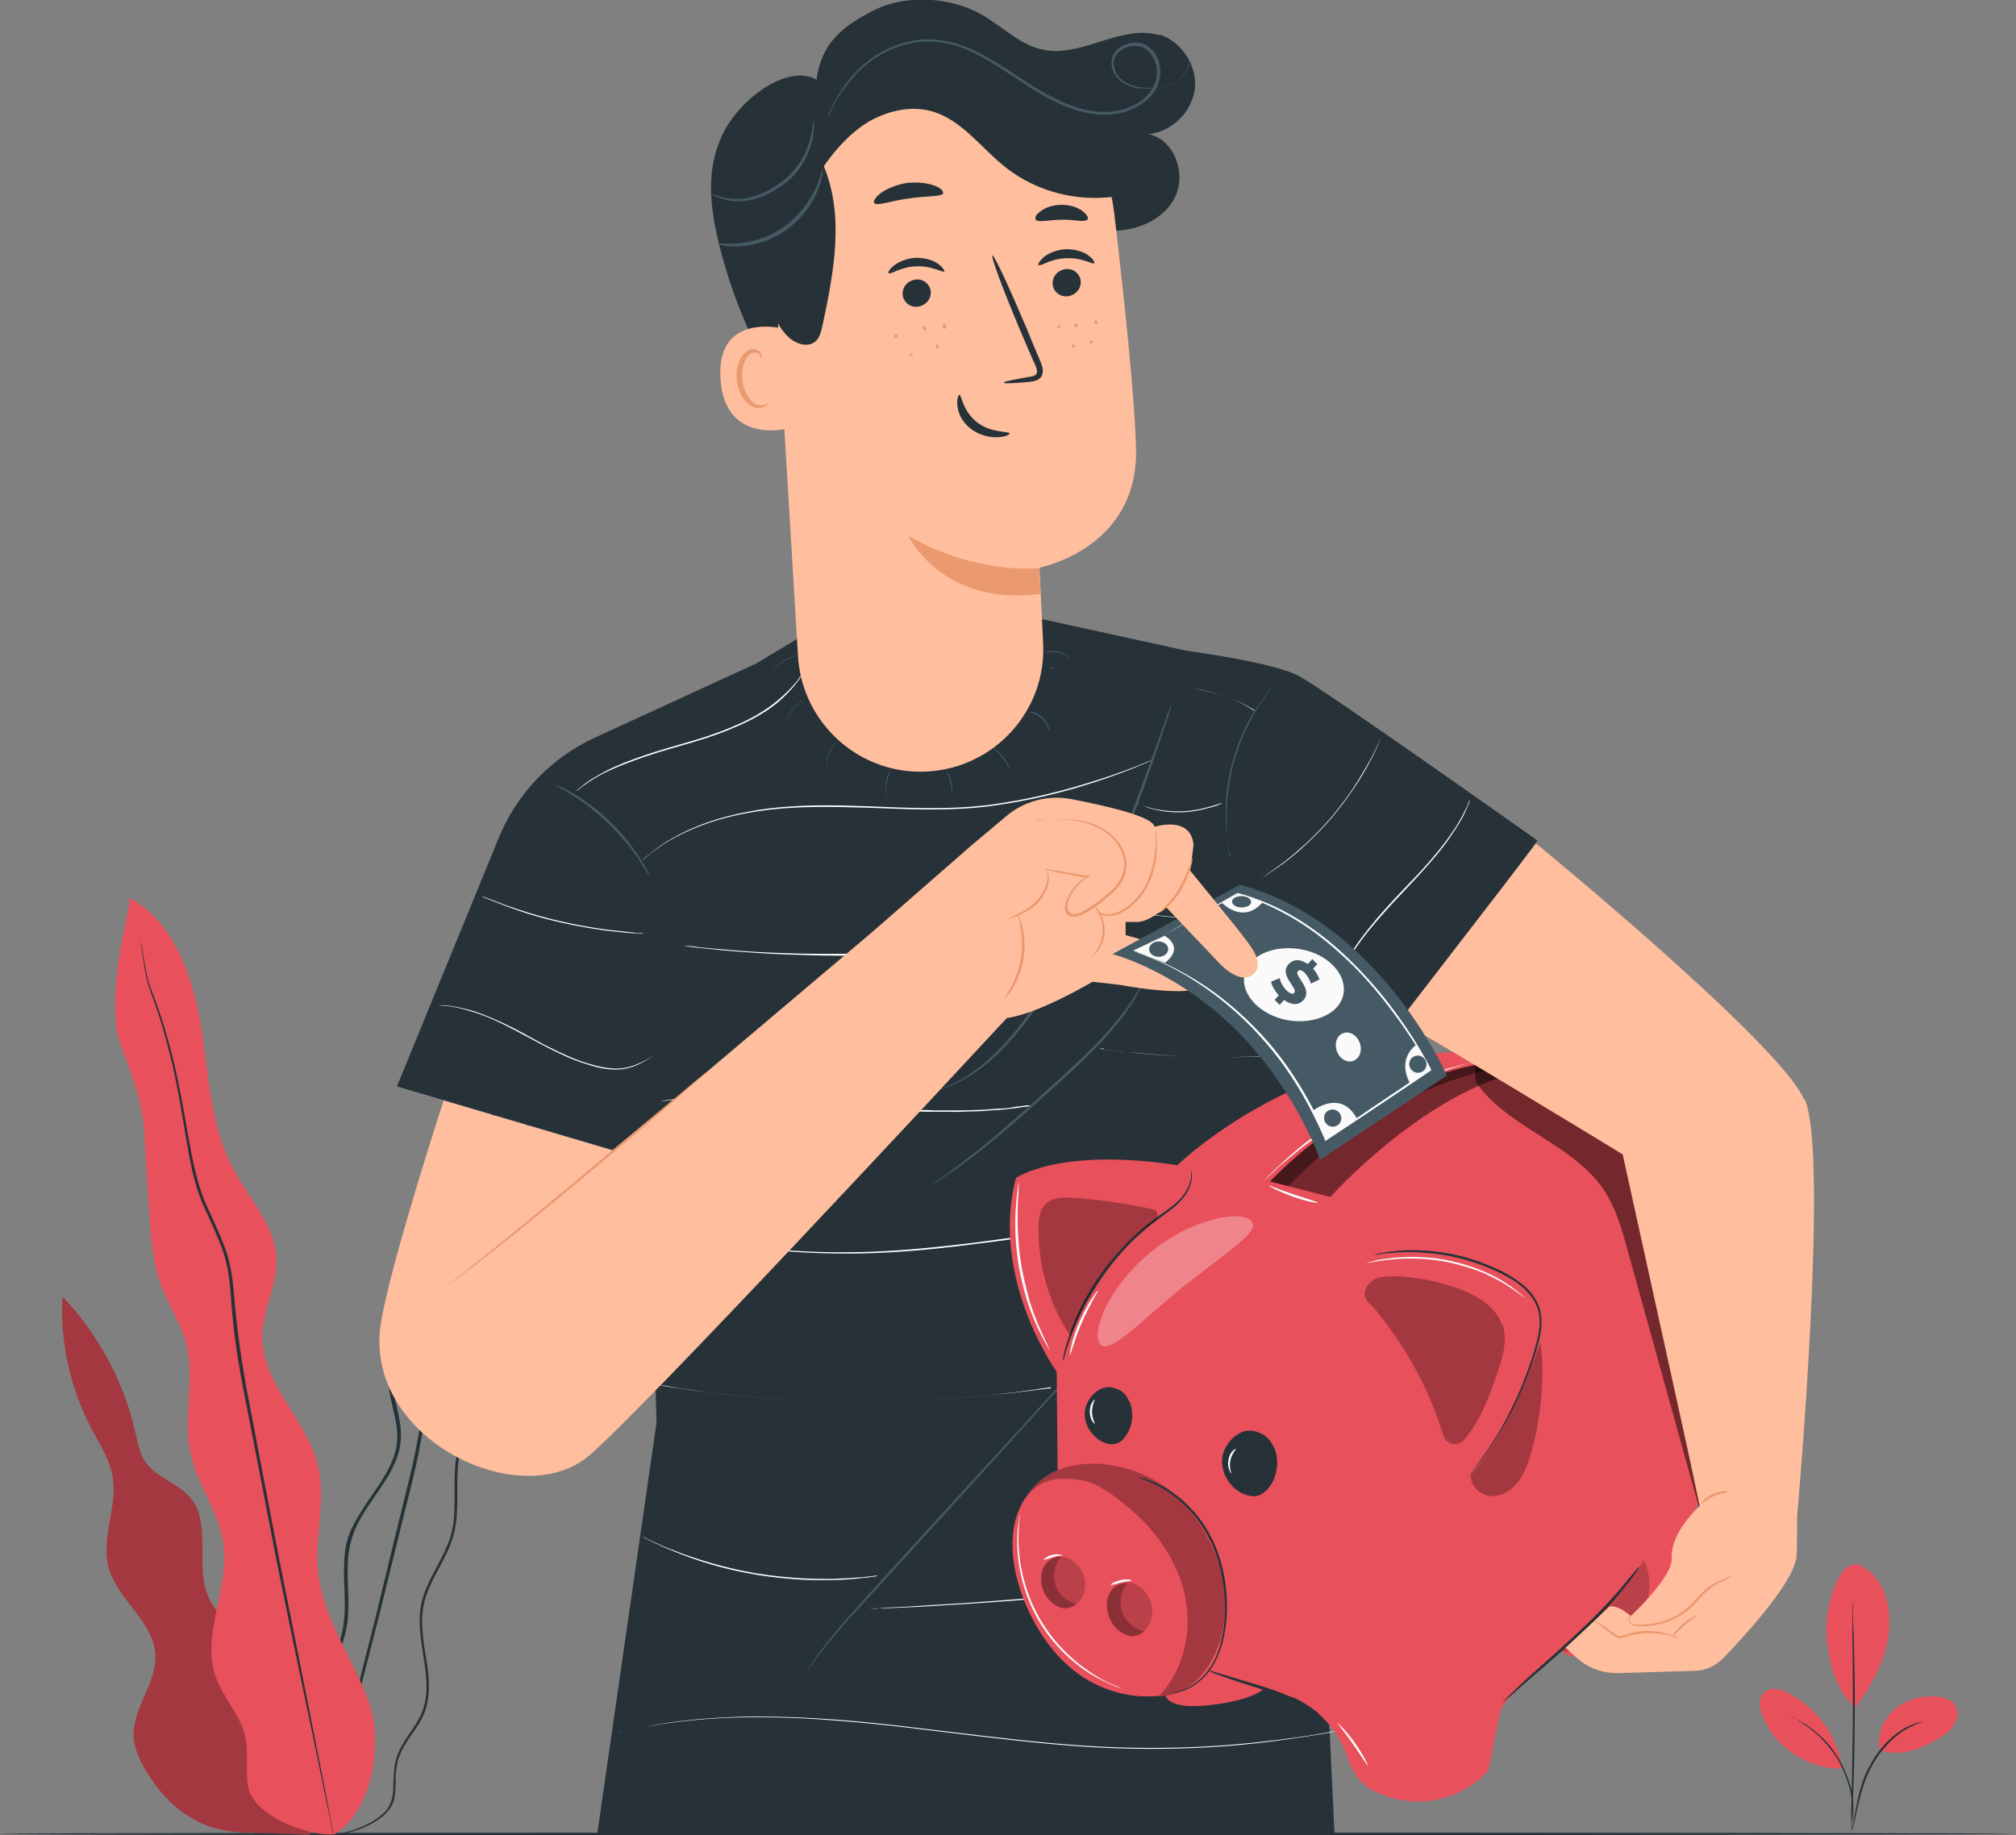 <?xml version="1.0" encoding="UTF-8"?>
<svg xmlns="http://www.w3.org/2000/svg" viewBox="0 0 444.9 405.1">
  <rect x="0" y="0" width="444.9" height="405.1" fill="#808080" stroke="none"/>
  <defs>
    <style>
      .cls-1 {
        opacity: .7;
      }

      .cls-2 {
        fill: #fff;
      }

      .cls-3 {
        fill: #fafafa;
      }

      .cls-4 {
        opacity: .5;
      }

      .cls-5 {
        fill: #455a64;
      }

      .cls-6 {
        opacity: .2;
      }

      .cls-7 {
        fill: #e8505b;
      }

      .cls-8 {
        opacity: .4;
      }

      .cls-9 {
        fill: #eb996e;
      }

      .cls-10 {
        opacity: .3;
      }

      .cls-11 {
        fill: #ffbe9d;
      }

      .cls-12 {
        fill: #263238;
      }
    </style>
  </defs>
  <g id="Desk">
    <path class="cls-12" d="m444.4,404.8c0,.1-99.5.3-222.2.3s-222.2-.1-222.2-.3,99.5-.3,222.2-.3,222.2.1,222.2.3Z"/>
  </g>
  <g id="Plants">
    <g>
      <path class="cls-7" d="m59.5,374.1c1.1-4.4-1.7-8.8-5-11.9-3.2-3.2-7.1-6-8.7-10.2-2.7-6.8.9-15.6-3.7-21.3-2.7-3.3-7.6-4.5-10-8-1.3-1.9-1.7-4.2-2.2-6.4-2.5-11.2-8.2-21.8-16.1-30.1-.6,10,1.7,20.1,6.3,29,1.9,3.6,4.2,7,4.8,11,1,6.5-2.6,13.1-1,19.5,1.8,7.3,10,12.1,10.4,19.6.3,6.3-5.2,11.9-4.8,18.2.2,2.7,1.4,5.2,2.8,7.5,4.9,8.1,12.1,13.7,22.9,13.5l13.3.5-9.1-30.8Z"/>
      <g class="cls-10">
        <path d="m59.5,374.1c1.1-4.4-1.7-8.8-5-11.9-3.2-3.2-7.1-6-8.7-10.2-2.7-6.8.9-15.6-3.7-21.3-2.7-3.3-7.6-4.5-10-8-1.3-1.9-1.7-4.2-2.2-6.4-2.5-11.2-8.2-21.8-16.1-30.1-.6,10,1.7,20.1,6.3,29,1.9,3.6,4.2,7,4.8,11,1,6.5-2.6,13.1-1,19.5,1.8,7.3,10,12.1,10.4,19.6.3,6.3-5.2,11.9-4.8,18.2.2,2.7,1.4,5.2,2.8,7.5,4.9,8.1,12.1,13.7,22.9,13.5l13.3.5-9.1-30.8Z"/>
      </g>
      <g>
        <g>
          <path class="cls-12" d="m71.2,404.9s1.3.3,3.7,0c1.2-.2,2.7-.5,4.3-1.1,1.7-.6,3.5-1.5,5.3-2.9.9-.8,1.7-1.7,2.2-2.9.5-1.2.5-2.6.6-4,0-1.4,0-2.8.3-4.3.2-1.5.8-2.9,1.6-4.3,1.6-2.8,4.2-5.4,5-9.1.9-3.7.3-7.7-.4-11.7-.6-4-1.2-8.3.3-12.5,1.4-4.2,4.3-7.9,5.8-12.6,1.5-4.7.8-9.8,1.1-14.9.1-2.5.6-5.1,1.7-7.4,1.1-2.4,2.6-4.6,3.7-7.1,2.4-5,2.8-10.7,3.4-16.3.3-2.8.6-5.6,1-8.5.3-2.9.6-5.7,1.5-8.5.8-2.8,2-5.5,3.2-8.2.6-1.4,1.2-2.8,1.5-4.3.3-1.6.3-3,.4-4.6.1-3.1,0-6.1-.4-9.2-.4-3.1-.9-6.1-1.2-9.2,0-.2,0-.4,0-.5v-.6c0,0-.6.3-.6.3-2.9,1.4-5.3,3.6-7.2,6.1-1.9,2.5-3.3,5.3-4.4,8.1-2.2,5.7-3,11.7-4.1,17.4-1.1,5.7-2.5,11.4-5.5,16.1-1.5,2.4-3.2,4.5-4.8,6.9-1.5,2.3-2.9,4.8-3.3,7.6-.8,5.6,2.3,10.6,1.7,15.6-.2,2.5-1.2,4.8-2.4,6.9-1.2,2.1-2.6,4.1-4,6.1-1.3,2-2.6,4-3.6,6.1-1,2.1-1.5,4.4-1.6,6.7-.3,4.5.3,8.8,0,12.8-.3,4-1.7,7.7-3.3,10.9-1.6,3.3-3.4,6.2-4.9,9.1-.8,1.4-1.5,2.8-2,4.2-.6,1.4-.9,2.8-1.2,4.2-.4,2.8-.4,5.3,0,7.6.6,4.6,2.3,7.8,3.8,9.7.4.5.8.8,1.1,1.2.3.3.6.6.9.7.5.4.8.5.8.5,0,0-1.1-.7-2.6-2.6-1.5-1.9-3.1-5.1-3.6-9.6-.3-2.2-.3-4.8.2-7.5.3-1.3.6-2.7,1.2-4.1.6-1.4,1.3-2.8,2-4.2,1.5-2.8,3.3-5.8,5-9.1,1.6-3.3,3.1-7,3.4-11.1.3-4.1-.3-8.4,0-12.8.2-2.2.7-4.4,1.6-6.5.9-2.1,2.2-4.1,3.5-6,1.3-2,2.8-4,4-6.1,1.2-2.2,2.3-4.6,2.5-7.2.6-5.3-2.4-10.3-1.6-15.5.4-2.6,1.7-5,3.2-7.3,1.5-2.3,3.3-4.4,4.8-6.9,3-4.9,4.5-10.6,5.6-16.4,1.1-5.8,1.9-11.7,4.1-17.3,1.1-2.8,2.4-5.5,4.3-7.9,1.8-2.4,4.2-4.4,6.9-5.8l-.6-.3c0,.2,0,.4,0,.5.3,3.1.9,6.2,1.2,9.2.4,3,.5,6.1.4,9.1,0,1.5-.2,3-.4,4.4-.3,1.4-.9,2.8-1.5,4.2-1.2,2.7-2.4,5.5-3.2,8.3-.9,2.8-1.2,5.8-1.5,8.7-.3,2.9-.6,5.7-.9,8.5-.6,5.6-1.1,11.2-3.3,16-1.1,2.4-2.6,4.6-3.7,7.1-1.1,2.4-1.7,5.1-1.8,7.7-.3,5.1.4,10.2-1,14.7-1.4,4.5-4.3,8.3-5.8,12.6-1.6,4.3-.9,8.8-.3,12.8.6,4,1.3,7.9.4,11.5-.8,3.6-3.3,6.2-4.9,9-.8,1.4-1.4,2.9-1.7,4.5-.2,1.5-.2,3-.3,4.4,0,1.4-.1,2.7-.6,3.9-.4,1.2-1.2,2.1-2.1,2.8-1.7,1.4-3.6,2.3-5.2,2.9-1.6.6-3.1,1-4.3,1.2-1.2.2-2.1.2-2.7.3-.6,0-.9,0-.9,0Z"/>
          <path class="cls-12" d="m113.3,248s0,.1-.1.4c0,.3-.2.7-.3,1.2-.3,1-.6,2.6-1.1,4.6-.5,2-1.7,4.2-2.8,7-1.1,2.7-2.2,5.9-3.2,9.4-1,3.6-1.9,7.5-2.9,11.7-1,4.2-1.9,8.7-4.3,13-1.1,2.2-2.3,4.4-3.3,6.7-1,2.4-1.5,5-1.9,7.6-.6,5.3-1.6,10.6-2.9,16.1-2.7,10.9-5.2,21.3-7.5,30.8-2.4,9.4-4.5,17.9-6.3,25.1-1.8,7.1-3.2,12.9-4.2,16.9-.5,2-.8,3.5-1.1,4.6-.1.5-.2.9-.3,1.2,0,.3,0,.4,0,.4,0,0,0-.1.1-.4,0-.3.2-.7.3-1.2.3-1.1.7-2.6,1.3-4.6,1.1-4.1,2.6-9.8,4.4-16.9,1.9-7.2,4.1-15.6,6.5-25.1,2.3-9.5,4.9-19.9,7.6-30.8,1.3-5.5,2.2-10.9,2.9-16.2.4-2.6.9-5.1,1.8-7.5.9-2.3,2.2-4.5,3.2-6.7,2.3-4.3,3.3-9,4.3-13.2.9-4.2,1.8-8.2,2.7-11.7,1-3.5,2-6.7,3-9.4,1-2.7,2.1-5,2.6-7,.5-2,.7-3.6.9-4.7,0-.5.2-.9.2-1.2,0-.3,0-.4,0-.4Z"/>
        </g>
        <g>
          <path class="cls-7" d="m73.6,405c8.7-5.2,11.2-20.5,7.6-29.9-3.6-9.4-10-18.1-11-28.2-.8-7.7,1.8-15.7,0-23.3-2.4-10.2-12.4-18.1-12.3-28.6,0-5.9,3.4-11.4,3.1-17.3-.3-7.2-5.9-12.9-9.3-19.3-5.3-9.7-5.6-21.2-7.4-32.2-1.8-10.9-6-22.6-15.6-28-1.4,9.3-3.9,15.6-3.1,28.2.3,4.5,5.5,13.1,6.2,23,.4,5.9.7,11.8,1.1,17.7.4,5.8.7,11.6,2.8,17,1.6,4.1,4.1,7.9,5.3,12.1,2.2,8-.7,16.7,1.1,24.8,1.5,6.9,6.3,12.8,7.2,19.8,1.4,9.8-5,20-1.7,29.3,1.6,4.6,5.4,8.4,6.5,13.1.8,3.7,0,7.6.7,11.4,1.2,6,12.7,10.7,18.8,10.3"/>
          <path class="cls-12" d="m31.1,207.5s0,.2,0,.5c0,.4.1.9.2,1.5.2,1.3.4,3.3.9,5.8.5,2.6,1.8,5.4,2.9,8.9,1.1,3.5,2.2,7.4,3.2,11.9,1,4.5,1.8,9.4,2.7,14.7.9,5.3,1.8,11.1,4.5,16.6,1.2,2.8,2.6,5.6,3.6,8.5,1.1,3,1.5,6.1,1.8,9.4.4,6.6,1.3,13.4,2.6,20.3,2.7,13.7,5.2,26.8,7.5,38.7,2.4,11.9,4.6,22.5,6.5,31.5,1.9,8.9,3.4,16.2,4.4,21.2.5,2.5,1,4.4,1.2,5.8.1.6.3,1.1.3,1.5,0,.3.1.5.1.5,0,0,0-.2,0-.5,0-.4-.2-.9-.3-1.5-.3-1.4-.6-3.3-1.1-5.8-1-5.1-2.4-12.3-4.2-21.3-1.8-9-3.9-19.7-6.3-31.6-2.3-11.9-4.8-25-7.4-38.7-1.2-6.9-2.1-13.6-2.6-20.2-.3-3.3-.8-6.6-1.9-9.6-1.1-3-2.4-5.8-3.7-8.6-2.6-5.5-3.5-11.1-4.5-16.4-.9-5.3-1.8-10.3-2.8-14.7-1-4.5-2.2-8.5-3.3-11.9-1.1-3.5-2.5-6.3-3-8.8-.5-2.5-.8-4.5-1-5.8-.1-.6-.2-1.1-.3-1.5,0-.3-.1-.5-.1-.5Z"/>
        </g>
      </g>
    </g>
    <g>
      <path class="cls-7" d="m410.2,345.4c2.7,1.2,4.8,3.7,5.8,6.5,1,2.8,1.1,5.9.8,8.9-.7,5.7-3.9,11.5-7.4,16.1-4.8-4.2-5.9-11.6-6.3-15.4-.5-6,2.2-17.1,7.2-16.2"/>
      <path class="cls-7" d="m414.9,386.4c-.8-3.2.6-6.8,3.1-9,2.5-2.2,6-3.2,9.3-2.9,1.5.1,3.2.6,4.1,1.8.8,1.2.7,2.8,0,4.1-.7,1.3-1.8,2.2-3,3-4.2,2.6-8.7,4.4-13.5,3"/>
      <path class="cls-12" d="m408.7,404s0-.4.2-1.2c.2-.8.3-1.9.6-3.2.5-2.7,1.2-6.5,3.3-10.2,2-3.7,4.9-6.4,7.3-7.8,1.2-.7,2.2-1.1,3-1.3.4-.1.7-.2.9-.2.2,0,.3,0,.3,0,0,0-1.7.4-4,1.8-2.3,1.4-5.1,4.1-7.1,7.7-2,3.6-2.8,7.4-3.4,10-.3,1.3-.5,2.4-.7,3.2-.2.7-.3,1.2-.3,1.1Z"/>
      <path class="cls-12" d="m408.9,354s0,.2,0,.5c0,.4,0,.9,0,1.5,0,1.3.1,3.1.2,5.4.1,4.6.3,11,.2,18,0,7-.2,13.4-.4,18,0,2.3-.2,4.2-.3,5.4,0,.6,0,1.1-.1,1.5,0,.3,0,.5,0,.5,0,0,0-.2,0-.5,0-.4,0-.9,0-1.5,0-1.3,0-3.2.1-5.4.1-4.6.2-11,.3-18,0-7,0-13.4-.1-18,0-2.3,0-4.1,0-5.5,0-.6,0-1.1,0-1.5,0-.3,0-.5,0-.5Z"/>
      <path class="cls-7" d="m406.5,389.9c-1.1-7-5.8-13.2-12.1-16.3-1.6-.8-3.7-1.3-5.1,0-1.3,1.2-1,3.4-.4,5,2.7,7,10,11.9,17.5,11.8"/>
      <path class="cls-12" d="m395.2,379s.4.1,1,.4c.3.2.7.3,1.2.6.4.3,1,.5,1.5.9.5.4,1.1.8,1.7,1.3.6.5,1.2,1,1.8,1.6,1.2,1.2,2.4,2.7,3.4,4.4,1,1.7,1.7,3.5,2.3,5.1.2.8.5,1.6.6,2.4.2.7.2,1.5.3,2.1,0,.6,0,1.2,0,1.7,0,.5,0,1,0,1.3,0,.7,0,1.1-.1,1.1,0,0,0-1.6-.2-4.1,0-.6-.2-1.3-.3-2.1-.1-.7-.4-1.5-.6-2.3-.5-1.6-1.3-3.3-2.2-5-1-1.7-2.2-3.1-3.3-4.3-.6-.6-1.2-1.2-1.7-1.6-.6-.5-1.1-.9-1.6-1.3-2.1-1.5-3.5-2.2-3.5-2.2Z"/>
    </g>
  </g>
  <g id="Character">
    <g>
      <g>
        <g>
          <path class="cls-12" d="m339.4,185.6s-46.7-33.1-52.6-36.3c-5.6-3.1-23.5-5.4-25.1-5.7l-32-7-48.9,1.5-14,8.4-35.5,16.3c-9.7,4.5-17.3,12.4-21.3,22.3l-22.4,54.7,55.6,16.4,1.7,57.7-13.1,90.9h162.7l-8.2-174.3,16.9,3.7,36.1-48.7Z"/>
          <path class="cls-2" d="m144.2,233s-.6.4-1.7,1.1c-1.1.6-2.8,1.6-5.2,1.9-2.4.3-5.2-.2-8.1-1.2-3-.9-6.1-2.4-9.2-4-3.2-1.7-6.1-3.3-8.9-4.7-2.8-1.4-5.4-2.4-7.6-3-2.2-.7-4.1-1-5.4-1.1-.7,0-1.2-.1-1.5-.1-.3,0-.5,0-.5,0,0,0,.7,0,2,0,1.3.1,3.2.4,5.4,1,2.3.6,4.9,1.7,7.7,3,2.8,1.3,5.8,3,8.9,4.7,3.2,1.6,6.3,3.1,9.2,4,2.9.9,5.7,1.5,8,1.2,2.3-.3,4-1.2,5.2-1.8.6-.3,1-.6,1.3-.8.3-.2.5-.3.5-.3Z"/>
          <path class="cls-2" d="m141.8,206s-.1,0-.4,0c-.3,0-.7,0-1.1,0-.9,0-2.2-.1-3.9-.3-3.3-.3-7.8-1-12.7-2.1-4.9-1.1-9.2-2.5-12.3-3.7-1.5-.6-2.8-1.1-3.6-1.4-.4-.2-.7-.3-1-.4-.2,0-.3-.2-.3-.2,0,0,.1,0,.4.1.3.1.6.2,1,.4.9.3,2.1.8,3.7,1.4,3.1,1.1,7.4,2.5,12.3,3.6,4.9,1.1,9.4,1.8,12.7,2.1,1.6.2,3,.3,3.9.4.4,0,.8,0,1.1,0,.2,0,.4,0,.4,0Z"/>
          <path class="cls-2" d="m176.8,149.3s-.4.7-1.3,1.8c-.9,1.1-2.3,2.7-4.3,4.3-2,1.6-4.7,3.2-7.8,4.6-3.1,1.4-6.6,2.7-10.4,3.8-3.8,1.1-7.4,2.1-10.6,3.2-3.2,1.1-6.1,2.2-8.4,3.3-2.3,1.1-4.1,2.3-5.2,3.1-.6.4-1,.8-1.3,1-.3.2-.5.3-.5.3,0,0,.6-.5,1.7-1.4,1.1-.9,2.9-2,5.2-3.2,2.3-1.2,5.2-2.3,8.4-3.4,3.2-1.1,6.8-2.1,10.6-3.2,3.8-1.1,7.3-2.4,10.4-3.8,3.1-1.4,5.7-3,7.7-4.6,2-1.6,3.5-3.1,4.4-4.2.5-.5.8-1,1-1.3.2-.3.4-.5.4-.5Z"/>
          <path class="cls-2" d="m276.8,156.7s-.1,0-.4-.2c-.3-.2-.7-.4-1.2-.7-1.1-.6-2.6-1.3-4.6-2-2-.7-4.5-1.3-7.3-1.9-2.8-.5-5.9-.9-9.1-1.4-6.4-.9-12.3-1.7-16.6-2.3-2.1-.3-3.8-.5-5-.7-.5,0-1-.2-1.4-.2-.3,0-.5,0-.5,0,0,0,.2,0,.5,0,.4,0,.8.1,1.4.2,1.3.2,3,.4,5,.7,4.3.6,10.2,1.4,16.6,2.3,3.2.5,6.3.9,9.1,1.4,2.8.5,5.3,1.2,7.3,1.9,2,.7,3.6,1.5,4.6,2.1,1,.6,1.6,1,1.6,1Z"/>
          <path class="cls-2" d="m254.2,167.8s-.4.2-1.1.5c-.7.3-1.8.8-3.1,1.3-2.7,1.1-6.8,2.6-11.8,4.1-5.1,1.5-11.2,3-18.1,4-6.9,1.1-14.7,1.1-22.7.8-8.1-.3-15.8-.6-22.7-.2-7,.4-13.2,1.6-18.2,3.3-5,1.7-8.8,3.8-11.2,5.5-1.2.9-2.1,1.5-2.7,2.1-.6.5-.9.7-.9.7,0,0,.3-.3.9-.8.6-.5,1.5-1.2,2.7-2.1,2.4-1.7,6.2-3.9,11.2-5.6,5-1.7,11.2-3,18.2-3.4,7-.5,14.7-.1,22.7.2,8.1.3,15.8.3,22.7-.8,6.9-1,13-2.5,18.1-4,5.1-1.5,9.1-2.9,11.9-4,1.4-.5,2.4-1,3.2-1.3.7-.3,1.1-.4,1.1-.4Z"/>
          <path class="cls-2" d="m269.5,177.5s0,0-.2,0c-.2,0-.3.1-.5.2-.5.2-1.1.4-2,.6-1.7.5-4.1,1-6.7,1-2.7,0-5.1-.5-6.7-1-.8-.3-1.5-.5-2-.7-.2,0-.4-.1-.5-.2-.1,0-.2,0-.2,0,0,0,0,0,.2,0,.2,0,.3.1.5.2.5.2,1.1.4,2,.6,1.7.5,4,.9,6.7.9,2.6,0,5-.5,6.7-1,.8-.2,1.5-.4,2-.6.2,0,.4-.1.5-.2.1,0,.2,0,.2,0Z"/>
          <path class="cls-2" d="m238,205.8s-4.8,1-12.6,2.2c-3.9.6-8.6,1.2-13.8,1.7-5.2.5-11,.9-17,1.1-6,.2-11.8.2-17,0-5.2-.1-9.9-.4-13.9-.7-7.9-.6-12.8-1.3-12.8-1.3,0,0,.3,0,.9,0,.6,0,1.5.1,2.5.3,2.2.2,5.4.5,9.3.8,3.9.3,8.7.5,13.9.6,5.2.1,11,0,17-.1,6-.2,11.8-.6,17-1.1,5.2-.5,9.9-1.1,13.8-1.6,3.9-.6,7.1-1.1,9.3-1.5,1.1-.2,1.9-.3,2.5-.4.6,0,.9-.1.9-.1Z"/>
          <path class="cls-2" d="m277.1,203s-.1,0-.4,0c-.3,0-.6,0-1,0-.9,0-2.2,0-3.8,0-3.2,0-7.7-.1-12.6-.5-4.9-.4-9.4-1.1-12.5-1.7-1.6-.3-2.9-.5-3.8-.7-.4,0-.7-.2-1-.2-.2,0-.4,0-.4,0,0,0,.1,0,.4,0,.3,0,.6.1,1,.2,1,.2,2.3.4,3.8.7,3.2.5,7.6,1.2,12.5,1.6,4.9.4,9.4.6,12.6.6,1.5,0,2.8,0,3.8,0,.4,0,.7,0,1,0,.2,0,.4,0,.4,0Z"/>
          <path class="cls-2" d="m227.2,244.2s-.3,0-.8.1c-.6,0-1.4.2-2.4.3-1,.1-2.3.3-3.7.4-1.5,0-3.1.3-5,.3-1.8,0-3.9.2-6,.1-1.1,0-2.2,0-3.4,0-1.2,0-2.3,0-3.6-.1-4.9-.2-10.2-.6-15.9-1.1-5.6-.5-11-1-15.8-1.3-4.9-.3-9.3-.5-13-.5-.9,0-1.8,0-2.6,0-.8,0-1.6,0-2.3.1-1.5,0-2.7.1-3.8.3-1,0-1.8.2-2.4.2-.5,0-.8,0-.8,0,0,0,.3,0,.8-.1.6,0,1.4-.2,2.4-.3,1-.1,2.3-.2,3.8-.3.7,0,1.5,0,2.3-.1.8,0,1.7,0,2.6,0,3.7,0,8.1.1,13,.4,4.9.3,10.2.8,15.9,1.3,5.6.5,11,.9,15.9,1.1,1.2,0,2.4,0,3.6.1,1.2,0,2.3,0,3.4,0,2.2,0,4.2,0,6-.1,1.8,0,3.5-.2,5-.3,1.5,0,2.7-.2,3.7-.4,1-.1,1.8-.2,2.4-.3.5,0,.8,0,.8,0Z"/>
          <path class="cls-2" d="m286,232.5s-.2,0-.4,0c-.4,0-.8,0-1.3.1-1.1.1-2.7.3-4.7.4-4,.3-9.5.5-15.5.3-6.1-.2-11.6-.6-15.5-1.1-2-.2-3.6-.5-4.7-.6-.5,0-.9-.1-1.3-.2-.3,0-.4,0-.4,0,0,0,.2,0,.4,0,.4,0,.8,0,1.3.2,1.1.2,2.7.3,4.7.6,4,.4,9.4.9,15.5,1.1,6.1.2,11.6,0,15.5-.2,2-.1,3.6-.2,4.7-.3.5,0,.9,0,1.3,0,.3,0,.4,0,.4,0Z"/>
          <path class="cls-2" d="m286.8,268.8s-.5,0-1.5,0c-1,0-2.4-.2-4.2-.2-3.6-.2-8.9-.2-15.4,0-6.5.3-14.2,1.1-22.8,2.2-8.5,1.1-17.9,2.6-27.8,3.8-9.9,1.3-19.3,2.1-27.9,2.1-8.6,0-16.4-.5-22.8-1.7-6.4-1.1-11.5-2.5-15-3.8-.9-.3-1.6-.6-2.3-.8-.6-.3-1.2-.5-1.7-.7-.9-.4-1.4-.5-1.4-.5,0,0,.5.2,1.4.5.5.2,1,.4,1.7.6.7.3,1.4.5,2.3.8,3.4,1.2,8.5,2.6,14.9,3.7,6.4,1.1,14.2,1.7,22.8,1.6,8.6,0,18.1-.9,27.9-2.1,9.9-1.3,19.2-2.7,27.8-3.8,8.5-1.1,16.3-1.9,22.8-2.2,6.5-.3,11.8-.2,15.4,0,3.6.2,5.6.4,5.6.4Z"/>
          <path class="cls-2" d="m231.8,306.2s-4.8.8-12.6,1.7c-3.9.4-8.6.8-13.8,1.1-5.2.3-10.9.4-16.9.4-6,0-11.7-.3-16.9-.6-5.2-.4-9.9-.8-13.8-1.3-7.8-.9-12.6-1.8-12.6-1.8,0,0,.3,0,.9.1.6,0,1.5.2,2.5.4,1.1.2,2.4.4,4,.6,1.6.2,3.3.5,5.3.7,3.9.5,8.6.9,13.8,1.3,5.2.3,10.9.6,16.9.6,6,0,11.7-.1,16.9-.4,5.2-.3,9.9-.7,13.8-1.1,2-.2,3.7-.4,5.3-.6,1.6-.2,2.9-.3,4-.5,1.1-.1,1.9-.2,2.5-.3.6,0,.9-.1.9-.1Z"/>
          <path class="cls-2" d="m286.2,299s-.2,0-.5.2c-.4.1-.9.3-1.5.5-1.3.4-3.3,1-5.7,1.6-4.8,1.3-11.5,2.9-19,4.3-7.5,1.4-14.3,2.3-19.3,2.8-2.5.3-4.5.4-5.9.5-.6,0-1.2,0-1.6.1-.4,0-.6,0-.6,0,0,0,.2,0,.6,0,.4,0,1,0,1.6-.1,1.4-.1,3.4-.3,5.9-.6,5-.5,11.8-1.4,19.3-2.8,7.5-1.4,14.2-3,19-4.2,2.4-.6,4.4-1.2,5.7-1.5.6-.2,1.1-.3,1.5-.4.4,0,.5-.1.5-.1Z"/>
          <path class="cls-2" d="m193.6,347.9s-3,.5-7.8.8c-2.4.1-5.3.1-8.5,0-3.2-.2-6.7-.5-10.3-1.1-3.6-.6-7.1-1.4-10.1-2.3-3.1-.9-5.8-1.9-8-2.8-4.5-1.8-7.1-3.3-7.1-3.3,0,0,.2,0,.5.2.4.2.8.4,1.4.7.6.3,1.4.6,2.2,1,.9.4,1.9.8,3,1.2,2.2.9,5,1.8,8,2.7,3.1.9,6.5,1.7,10.1,2.3,3.6.6,7.1.9,10.3,1.1,3.2.1,6.1.2,8.5,0,1.2,0,2.3-.1,3.3-.2,1,0,1.8-.1,2.4-.2.6,0,1.1-.1,1.5-.2.4,0,.5,0,.5,0Z"/>
          <path class="cls-2" d="m289.8,345.3s-.3,0-1,.2c-.7.1-1.6.3-2.9.5-2.5.4-6.1.9-10.5,1.6-8.9,1.3-21.2,2.8-34.9,4.2-13.7,1.4-26.1,2.2-35,2.7-4.5.3-8.1.4-10.6.5-1.2,0-2.2,0-2.9.1-.7,0-1,0-1,0,0,0,.3,0,1,0,.7,0,1.7,0,2.9-.2,2.6-.1,6.2-.3,10.6-.6,9-.5,21.4-1.4,35-2.8,13.6-1.4,26-2.9,34.9-4.1,4.4-.6,8-1.1,10.5-1.5,1.2-.2,2.2-.3,2.9-.4.7,0,1-.1,1-.1Z"/>
          <path class="cls-2" d="m295.1,382.1s-2.2.5-6.2,1.1c-4,.6-9.8,1.5-17,2.1-7.2.6-15.8.9-25.3.6-9.5-.3-20-1.4-30.9-2.7-10.9-1.3-21.3-2.7-30.9-3.4-9.5-.8-18.1-.9-25.3-.6-7.2.4-13,1.2-17,1.9-2,.4-3.5.7-4.5,1-1,.2-1.6.4-1.6.4,0,0,.5-.1,1.6-.4,1-.3,2.6-.6,4.5-1,4-.8,9.8-1.6,17-2,7.2-.4,15.8-.2,25.3.5,9.5.7,19.9,2.1,30.9,3.4,10.9,1.3,21.4,2.4,30.9,2.7,9.5.3,18.1,0,25.3-.6,7.2-.6,13-1.4,17-2,2-.3,3.5-.6,4.6-.8,1-.2,1.6-.3,1.6-.3Z"/>
          <path class="cls-2" d="m324.4,176.7s-.3.8-.9,2.2c-.6,1.4-1.7,3.3-3.3,5.6-1.5,2.3-3.6,4.8-6,7.5-2.4,2.7-5.2,5.5-8,8.6-2.8,3.1-5.3,6.1-7.3,9.1-2,3-3.4,5.9-4.3,8.5-.9,2.6-1.3,4.8-1.4,6.3-.1.8,0,1.3-.1,1.7,0,.4,0,.6,0,.6,0,0,0-.8,0-2.4,0-1.5.5-3.7,1.3-6.3.9-2.6,2.3-5.5,4.3-8.6,2-3,4.5-6.1,7.3-9.2,2.8-3.1,5.6-5.9,8-8.5,2.4-2.7,4.5-5.2,6-7.4,1.6-2.2,2.7-4.2,3.3-5.5.4-.7.6-1.2.7-1.6.2-.4.3-.6.3-.6Z"/>
          <path class="cls-2" d="m278.3,193.9s.1,0,.3-.2c.3-.2.6-.4,1-.7.9-.6,2.1-1.5,3.6-2.6,1.5-1.1,3.2-2.6,5-4.2,1.8-1.7,3.7-3.6,5.6-5.8,1.8-2.2,3.5-4.4,4.8-6.4,1.4-2.1,2.5-4,3.4-5.6.9-1.6,1.6-3,2-3.9.2-.4.4-.8.5-1.1.1-.2.2-.4.2-.4,0,0-.8,2.2-2.6,5.5-.9,1.7-2,3.6-3.4,5.6-1.4,2.1-3,4.2-4.8,6.4-1.9,2.2-3.8,4.1-5.6,5.8-1.8,1.7-3.5,3.1-5,4.2-3,2.2-5,3.4-5,3.4Z"/>
          <g>
            <g>
              <path class="cls-5" d="m206.9,240.7s0,0,.2-.1c.2,0,.4-.2.7-.3.6-.2,1.6-.6,2.7-1.2,2.3-1.1,5.5-3.1,8.8-6.3,3.4-3.2,6.8-7.5,10.1-12.6,3.3-5.1,6.7-10.9,9.9-17.2,6.4-12.6,10.9-24.5,14-33.2,1.6-4.3,2.8-7.9,3.7-10.3.4-1.2.7-2.1,1-2.8.1-.3.2-.5.3-.7,0-.2,0-.2.1-.2,0,0,0,0,0,.3,0,.2-.1.4-.2.7-.2.7-.5,1.6-.9,2.8-.8,2.5-2,6-3.5,10.4-3.1,8.7-7.5,20.7-13.9,33.3-3.2,6.3-6.6,12.1-9.9,17.2-3.4,5.1-6.9,9.4-10.3,12.6-3.4,3.2-6.7,5.1-9,6.2-1.2.5-2.1.9-2.8,1.1-.3,0-.5.2-.7.2-.2,0-.3,0-.3,0Z"/>
              <path class="cls-5" d="m205.2,261.8s.2-.2.5-.4c.4-.3.9-.7,1.6-1.1,1.4-1,3.4-2.4,5.8-4.3,4.9-3.7,11.2-9.2,18.1-15.5,3.4-3.1,6.7-6.1,9.6-9,2.9-2.8,5.2-5.6,7.1-8,1.8-2.4,3.1-4.6,3.9-6.1.4-.7.7-1.3.9-1.7.2-.4.3-.6.3-.6,0,0,0,.2-.2.6-.2.4-.4,1-.8,1.8-.7,1.5-1.9,3.7-3.7,6.2-1.8,2.5-4.2,5.3-7,8.1-2.8,2.9-6.1,5.9-9.6,9-6.9,6.3-13.3,11.8-18.2,15.4-2.4,1.8-4.5,3.2-5.9,4.1-.7.5-1.3.8-1.7,1-.4.2-.6.3-.6.3Z"/>
              <path class="cls-5" d="m178.2,368.7s0,0,.1-.2c.1-.2.2-.4.4-.6.4-.6.9-1.4,1.6-2.4,1.4-2,3.7-4.9,6.6-8.2,5.9-6.7,14.2-15.7,23.4-25.8,9.2-10,17.5-19.1,23.5-25.7,3-3.2,5.4-5.9,7.2-7.7.8-.9,1.5-1.6,2-2.1.2-.2.4-.4.5-.5.1-.1.2-.2.2-.2,0,0,0,0-.2.2-.1.2-.3.3-.5.6-.5.5-1.1,1.2-1.9,2.1-1.7,1.9-4.1,4.6-7,7.8-6,6.6-14.3,15.7-23.4,25.8-9.2,10-17.4,19.1-23.5,25.7-3,3.3-5.2,6.1-6.7,8.1-.7,1-1.3,1.8-1.7,2.3-.2.2-.3.4-.4.6-.1.1-.2.2-.2.2Z"/>
            </g>
            <path class="cls-5" d="m271.6,189s-.2-.5-.4-1.5c-.1-.5-.2-1.1-.3-1.8,0-.7-.2-1.5-.3-2.4,0-.9-.1-1.9-.1-3,0-1.1,0-2.2,0-3.4.2-2.4.5-5,1.2-7.7.7-2.7,1.6-5.2,2.5-7.3.5-1.1,1-2.1,1.5-3,.5-.9,1-1.8,1.5-2.5.5-.8,1-1.4,1.4-2,.4-.6.8-1.1,1.1-1.5.6-.8,1-1.2,1-1.2,0,0-.3.5-.9,1.3-.3.4-.7.9-1.1,1.5-.4.6-.9,1.3-1.3,2-.5.8-1,1.6-1.4,2.5-.5.9-1,2-1.5,3-.9,2.2-1.8,4.6-2.5,7.3-.6,2.7-1,5.2-1.2,7.6,0,1.2-.2,2.3-.1,3.4,0,1.1,0,2,0,2.9,0,.9.1,1.7.2,2.4,0,.7.2,1.3.2,1.8.2,1,.2,1.5.2,1.6Z"/>
            <path class="cls-5" d="m286.1,224.9c-.1,0-1.9-3.9-4-8.9-2.1-5-3.7-9-3.6-9.1.1,0,1.9,3.9,4,8.9,2.1,5,3.7,9,3.6,9.1Z"/>
            <path class="cls-5" d="m143.2,193.2c0,0-.9-1.4-2.3-3.6-1.5-2.2-3.7-5-6.6-7.8-2.9-2.8-5.8-4.9-8-6.3-2.2-1.4-3.7-2.1-3.6-2.2,0,0,.4.1,1.1.4.7.3,1.6.8,2.8,1.5,2.3,1.3,5.3,3.5,8.2,6.3,2.9,2.8,5.1,5.8,6.5,8,.7,1.1,1.2,2,1.6,2.7.3.7.5,1,.5,1Z"/>
          </g>
        </g>
        <g>
          <path class="cls-5" d="m182.4,169.5s0-.4,0-1c0-.6.2-1.5.6-2.4.5-1.2,1.3-2.1,1.7-2.5h0c0,0,0,0,0,0,.1.3.2.4.2.4,0,0-.1-.1-.2-.4h0c-.4.5-1.1,1.4-1.6,2.6-.8,1.8-.7,3.4-.8,3.4Z"/>
          <path class="cls-5" d="m195.7,176.4s-.1-.4-.2-1c0-.6,0-1.5,0-2.5.1-1,.4-1.8.7-2.4.3-.6.5-.9.5-.9,0,0-.7,1.4-1,3.3-.3,1.9,0,3.4,0,3.4Z"/>
          <path class="cls-5" d="m210.1,175.2c0,0,0-1.3-.4-2.8-.4-1.5-1.1-2.6-1.1-2.6,0,0,.2.2.5.7.3.4.6,1.1.8,1.9.2.8.3,1.5.3,2,0,.5,0,.8,0,.8Z"/>
          <path class="cls-5" d="m222.7,169.7c0,0-.5-1.3-1.5-2.5-1-1.3-2.1-2-2.1-2.1,0,0,.3.1.8.5.4.3,1,.8,1.5,1.5.5.7.9,1.3,1.1,1.8.2.5.3.8.3.8Z"/>
          <path class="cls-5" d="m231.4,161.1c0,0-.3-1.5-1.7-2.7-1.4-1.2-3-1.2-2.9-1.3,0,0,0,0,.3,0,.2,0,.4,0,.7,0,.6.1,1.4.5,2.1,1.1.7.6,1.2,1.4,1.4,1.9.1.3.2.5.2.7,0,.2,0,.3,0,.3Z"/>
          <path class="cls-5" d="m236.1,145.3c0,0-1-1-2.6-1.3-1.6-.3-2.9.3-2.9.2,0,0,1.2-.8,2.9-.4,1.7.3,2.7,1.5,2.6,1.5Z"/>
          <path class="cls-5" d="m173.8,158.9s0-.3.2-.9c.2-.5.6-1.2,1.1-1.8.6-.6,1.2-1,1.7-1.3.5-.2.8-.3.8-.3,0,0-1.3.5-2.4,1.7-1.1,1.2-1.4,2.6-1.5,2.5Z"/>
          <path class="cls-5" d="m170.6,148.3s.1-.3.5-.8c.4-.5.9-1.1,1.7-1.6.7-.5,1.5-.8,2.1-1,.6-.2.9-.2.9-.2,0,0-1.4.3-2.9,1.3-1.5,1-2.2,2.2-2.3,2.2Z"/>
        </g>
        <path class="cls-12" d="m145.7,209.8s0,0,0,0c0,0,0,.2,0,.3,0,.3-.1.8-.2,1.3-.1,1.2-.2,2.9-.4,5-.3,4.2-.6,10-.9,16.5-.3,6.4-.5,12.3-.7,16.5,0,2-.1,3.7-.2,5,0,.5,0,1,0,1.4,0,.3,0,.5,0,.5s0-.2,0-.5c0-.4,0-.8,0-1.4,0-1.2,0-2.9,0-5,0-4.2.2-10.1.5-16.5.3-6.4.7-12.3,1.1-16.5.2-2.1.4-3.8.6-5,0-.6.2-1,.3-1.3,0-.2,0-.3.1-.3,0,0,.1,0,.1,0Z"/>
      </g>
      <g>
        <g>
          <path class="cls-12" d="m255.9,7.8c-8.3-2.6-17,4.9-25.6,3.2-5.2-1-9.1-5.2-13.7-7.8-6.9-3.9-16.7-4.5-23.8-.9-7.1,3.6-11.6,7.4-12.6,15.3-6.4-3.7-17.2,4.4-20.8,12.2-3.7,7.8-2.7,15.9-.7,24.2,3.6,14.4,10,28.1,18.8,40,.8,1.1,2,2.2,3.2,1.7.8-.4,1.1-1.4,1.2-2.3,1.2-7.7.3-15.5-.4-23.2-.7-7.7-1-15.7,1.5-23,2.4-7.4,8.2-14.1,15.8-15.6,5.6-1.1,11.4.7,16.4,3.5,5,2.8,9.4,6.6,14.1,9.7,4.8,3.2,10.1,5.9,15.8,6.1,5.7.2,11.9-2.4,14.3-7.6,2.4-5.2-.3-12.5-5.9-13.7,5.1-.5,9.6-4.9,10.2-10.1.5-5.1-3-10.4-7.9-11.9Z"/>
          <g>
            <g>
              <path class="cls-11" d="m230.2,141.9l-.8-16.6s21.8-4.2,21.3-26.1c-.2-10.6-2.5-32.4-4.8-52.1-2.5-21.2-20.8-36.9-42.1-36.2h-2.1c-22.8,2.2-33.7,22.7-30.9,45.5l5.3,88.4c.9,14.9,13.6,26.3,28.5,25.5h0c14.9-.8,26.4-13.5,25.6-28.4Z"/>
              <path class="cls-9" d="m229.4,125.4s-13.8,1.6-28.9-7.1c0,0,7.3,15.6,29.1,12.8l-.3-5.7Z"/>
            </g>
            <g>
              <g>
                <g>
                  <path class="cls-12" d="m238.5,62.1c.1,1.7-1.2,3.1-2.9,3.3-1.7.2-3.2-1.1-3.3-2.7-.1-1.7,1.2-3.1,2.9-3.3,1.7-.2,3.2,1.1,3.3,2.7Z"/>
                  <path class="cls-12" d="m241.6,58.1c-.4.4-2.8-1.3-6.2-1.1-3.4,0-5.8,1.9-6.2,1.5-.2-.2.2-.9,1.2-1.8,1-.8,2.8-1.6,4.9-1.7,2.1,0,3.9.6,4.9,1.4,1.1.8,1.4,1.5,1.3,1.7Z"/>
                </g>
                <g>
                  <path class="cls-12" d="m205.4,64.4c.1,1.7-1.2,3.1-2.9,3.3-1.7.2-3.2-1.1-3.3-2.7-.1-1.7,1.2-3.1,2.9-3.3,1.7-.2,3.2,1.1,3.3,2.7Z"/>
                  <path class="cls-12" d="m208.5,59.9c-.4.4-2.8-1.3-6.2-1.1-3.4,0-5.8,1.9-6.2,1.5-.2-.2.2-.9,1.2-1.7,1-.8,2.8-1.6,4.9-1.7,2.1,0,3.9.6,4.9,1.4,1.1.8,1.4,1.5,1.3,1.7Z"/>
                </g>
                <path class="cls-12" d="m221.6,84.4c0-.2,2.1-.6,5.4-1.2.9-.1,1.7-.3,1.8-.9.2-.6-.2-1.5-.7-2.5-.9-2.1-1.8-4.2-2.8-6.5-3.9-9.2-6.7-16.8-6.3-16.9.4-.2,3.8,7.2,7.7,16.4.9,2.3,1.8,4.4,2.7,6.5.4,1,1,2.1.6,3.4-.2.7-.8,1.1-1.4,1.3-.5.2-1,.2-1.5.3-3.4.3-5.5.4-5.5.2Z"/>
                <path class="cls-12" d="m211.7,87.1c.5,0,.7,3.6,3.9,6.1,3.2,2.5,7.1,1.9,7.2,2.5,0,.2-.8.7-2.5.8-1.6.1-4-.3-6-1.8-2-1.5-2.9-3.6-3-5.1-.2-1.5.2-2.4.4-2.4Z"/>
              </g>
              <path class="cls-12" d="m208.2,42.6c-.3.9-3.7.6-7.6,1.2-4,.5-7.1,1.8-7.7,1-.2-.4.3-1.3,1.5-2.2,1.2-.9,3.3-1.8,5.6-2.2,2.4-.3,4.6,0,6,.5,1.5.5,2.2,1.2,2.1,1.7Z"/>
              <path class="cls-12" d="m240,48.4c-.6.8-2.9,0-5.7.1-2.8,0-5.1.7-5.7,0-.3-.4,0-1.2,1.1-1.9,1-.8,2.7-1.4,4.6-1.4,1.9,0,3.6.6,4.6,1.4,1,.8,1.4,1.5,1.1,1.9Z"/>
            </g>
          </g>
          <g>
            <path class="cls-11" d="m173.2,72.6c-.4-.1-15.2-3.9-14.2,11.1,1,15,15.8,10.9,15.8,10.5,0-.4-1.6-21.5-1.6-21.5Z"/>
            <path class="cls-9" d="m169.8,88.8c0,0-.2.2-.7.4-.4.2-1.1.4-1.9.2-1.6-.5-3.1-2.9-3.4-5.6-.1-1.4,0-2.7.5-3.8.4-1.1,1-1.9,1.8-2.1.8-.2,1.4.2,1.6.6.2.4.2.7.2.7,0,0,.3-.3.1-.9,0-.3-.3-.6-.7-.9-.4-.3-.9-.4-1.5-.3-1.1.2-2.1,1.3-2.6,2.5-.5,1.2-.8,2.7-.6,4.2.3,3,2,5.7,4.2,6.2,1.1.2,1.9-.2,2.4-.6.4-.4.5-.7.4-.8Z"/>
          </g>
          <path class="cls-12" d="m250.4,42.4c-9.6,2.9-20.5.8-28.4-5.4-5.5-4.3-9.8-10.7-16.6-12.5-4.6-1.2-9.5,0-13.6,2.3-4,2.4-7.3,6-10,9.9,4.6,11,2.2,23.5-.3,35.2-.3,1.3-.6,2.7-1.6,3.5-1.7,1.4-4.4.5-6-1.1-2.6-2.5-3.7-6.1-4.4-9.6-1.7-8-2.2-16.3-.7-24.3,1.5-8,5.1-15.8,10.8-21.6,7.1-7.3,17.3-11.3,27.5-11.5,10.2-.2,20.3,3.3,28.7,9.1,3.9,2.7,7.5,6,9.6,10.3"/>
        </g>
        <path class="cls-5" d="m262.4,12.9s.1.5,0,1.3c-.2.8-.7,2.1-2,3.2-1.2,1.1-3.2,1.9-5.5,2.1-1.2,0-2.4.1-3.7,0-1.3-.2-2.7-.7-3.9-1.6-1.1-1-2.1-2.4-2-4.2,0-1.8,1.4-3.3,3.1-3.9.8-.3,1.8-.5,2.7-.4.9,0,1.9.5,2.6,1.1,1.5,1.2,2.3,3.2,2.4,5.2,0,2-.8,4.1-2.2,5.6-1.4,1.5-3.3,2.6-5.3,3.3-4.1,1.3-8.7.7-12.9-.9-4.2-1.6-7.9-4-11.3-6.3-3.5-2.3-6.8-4.5-10.3-6.1-3.4-1.6-7-2.3-10.4-2.1-3.4.2-6.4,1.3-8.9,2.6-5,2.8-7.9,6.7-9.6,9.4-.9,1.4-1.4,2.5-1.8,3.3-.4.8-.6,1.2-.6,1.2,0,0,0-.1,0-.3,0-.2.2-.5.4-.9.3-.8.9-1.9,1.7-3.3,1.6-2.8,4.5-6.8,9.6-9.7,2.5-1.4,5.6-2.5,9.1-2.8,3.5-.2,7.2.6,10.7,2.1,3.5,1.6,6.9,3.8,10.4,6.1,3.5,2.3,7.1,4.6,11.2,6.2,4.1,1.6,8.5,2.2,12.4.9,1.9-.6,3.7-1.6,5-3.1,1.3-1.4,2.1-3.3,2-5.1,0-1.8-.8-3.6-2.1-4.7-1.3-1.1-3.2-1.2-4.7-.6-1.5.6-2.7,1.9-2.7,3.4,0,1.5.7,2.9,1.8,3.7,1.1.9,2.4,1.4,3.6,1.6,1.3.2,2.5.2,3.6.2,2.3-.1,4.2-.9,5.4-1.9,1.2-1,1.8-2.2,2-3,.2-.8.2-1.3.2-1.3Z"/>
        <path class="cls-5" d="m157.2,42.9c0-.2,1.7.8,4.6,1,1.4,0,3.2,0,5-.7,1.8-.6,3.7-1.6,5.5-2.9,3.6-2.6,5.6-6.4,6.4-9.2.8-2.8.7-4.7.8-4.7,0,0,.1.5.1,1.3,0,.8,0,2.1-.4,3.5-.7,2.9-2.6,6.9-6.4,9.6-1.9,1.3-3.8,2.4-5.8,3-1.9.6-3.8.7-5.3.6-1.5-.2-2.7-.6-3.4-.9-.8-.3-1.2-.6-1.1-.6Z"/>
        <path class="cls-5" d="m158.3,53.7c0-.1,1.8.2,4.6,0,2.8-.2,6.7-1.2,10.2-3.7,3.5-2.5,5.7-5.9,6.9-8.4,1.2-2.6,1.4-4.4,1.6-4.3,0,0,0,.5-.1,1.3-.1.8-.4,1.9-1,3.3-1,2.7-3.3,6.2-6.9,8.8-3.7,2.6-7.7,3.6-10.6,3.7-1.5,0-2.6,0-3.4-.2-.8-.1-1.2-.3-1.2-.3Z"/>
        <path class="cls-9" d="m197.8,74.6c-.2,0-.4,0-.5-.3,0-.2,0-.4.3-.5.2,0,.4,0,.5.3,0,.2,0,.4-.3.5Z"/>
        <path class="cls-9" d="m204.1,72.9c-.2,0-.4-.1-.5-.4,0-.3,0-.5.3-.5.2,0,.4.1.5.4,0,.3,0,.5-.3.5Z"/>
        <path class="cls-9" d="m208.5,72.6c-.2,0-.4-.2-.5-.5,0-.3,0-.6.3-.7.2,0,.4.2.5.5,0,.3,0,.6-.3.7Z"/>
        <path class="cls-9" d="m201.1,78.5c-.2,0-.4,0-.4-.2,0-.1.2-.2.4-.3.2,0,.4,0,.4.2,0,.1-.2.2-.4.3Z"/>
        <path class="cls-9" d="m206.9,76.9c-.2,0-.4-.1-.4-.4,0-.2.1-.4.3-.5.2,0,.4.1.4.4,0,.2-.1.4-.3.5Z"/>
        <path class="cls-9" d="m237.5,72.2c-.2,0-.4,0-.5-.3,0-.2,0-.4.3-.5.2,0,.4,0,.5.3,0,.2,0,.4-.3.5Z"/>
        <path class="cls-9" d="m241.9,71.6c-.2,0-.4-.2-.4-.4,0-.3.1-.5.3-.5.2,0,.4.2.4.4,0,.3-.1.5-.3.5Z"/>
        <path class="cls-9" d="m233.7,72.4c-.2,0-.4,0-.4-.2,0-.2,0-.4.3-.4.2,0,.4,0,.4.2,0,.2,0,.4-.3.4Z"/>
        <path class="cls-9" d="m237.1,76.7c-.2,0-.4,0-.5-.2-.1-.2,0-.5.1-.5.2,0,.4,0,.5.2.1.2,0,.5-.1.5Z"/>
        <path class="cls-9" d="m240.8,75.8c-.2,0-.3-.2-.3-.4,0-.2.2-.3.4-.2.2,0,.3.2.3.4,0,.2-.2.3-.4.2Z"/>
      </g>
      <g>
        <g>
          <path class="cls-7" d="m233.4,325l-.2-22.2s-14.8-20.5-9-42.8c0,0,9.7-6.8,35.6-2.8,0,0,32.6-31.7,76.2-23.6,43.6,8.1,47.7,46.1,48.1,56.4.4,10.3.3,30.4-14.7,50.1l-1,19.5s-3.6,7.3-13.9,6.8c-10.4-.5-9.8-2-9.8-2,0,0-13,10.5-13.6,13.2-.6,2.7-2.6,13.1-2.6,13.1,0,0-4.5,6.1-14.2,6.9-4.6.3-8.4-.9-11.1-2.3-2.6-1.3-4.6-3.7-5.5-6.5-1.2-3.9-4.4-10.5-12.2-14.1l-6.7-1.8s-2.7,2.5-12.1,3.5c-9.4,1-9.5-2.3-9.5-2.3,0,0-14.7,3.4-25.7-11-8.7-11.4-13.4-31.8,2-38.1Z"/>
          <path class="cls-12" d="m323.8,326.3s.2-.2.5-.7c.3-.4.8-1.1,1.4-1.9,1.2-1.7,3-4.1,4.9-7.3,1.9-3.2,3.9-7.1,5.7-11.7.9-2.3,1.8-4.7,2.5-7.3.7-2.5,1.4-5.3.7-8-.7-2.7-2.7-4.8-4.8-6.3-2.2-1.5-4.5-2.6-6.8-3.5-4.5-1.8-8.9-2.7-12.6-3-3.7-.4-6.7-.2-8.8,0-1,0-1.8.2-2.4.3-.5,0-.8.1-.8,0,0,0,.3,0,.8-.2.5-.1,1.3-.2,2.4-.4,2.1-.3,5.1-.5,8.8-.2,3.7.3,8.1,1.1,12.7,3,2.3.9,4.7,2,6.9,3.6,2.2,1.5,4.3,3.7,5,6.6.7,2.9,0,5.7-.7,8.3-.8,2.6-1.6,5-2.6,7.3-1.8,4.6-3.9,8.5-5.9,11.7-1.9,3.2-3.7,5.6-5,7.3-.6.8-1.2,1.4-1.5,1.9-.4.4-.5.6-.6.6Z"/>
          <path class="cls-12" d="m262.8,258.1s0,.2.2.5c0,.3.1.9,0,1.5-.1,1.3-.8,3.3-2.5,5-1.6,1.8-4.1,3.3-6.5,5.2-2.4,2-5,4.3-7.3,7.1-4.7,5.5-7.8,11.4-9.6,15.7-.9,2.2-1.5,4-1.9,5.3-.2.6-.3,1.1-.4,1.5-.1.3-.2.5-.2.5,0,0,0-.2,0-.5,0-.4.2-.9.3-1.5.3-1.3.9-3.1,1.7-5.4,1.7-4.5,4.8-10.4,9.6-15.9,2.4-2.8,4.9-5.2,7.4-7.1,2.5-2,4.9-3.4,6.6-5.1,1.7-1.7,2.4-3.5,2.6-4.8.2-1.3,0-2,0-2Z"/>
          <g class="cls-4">
            <path d="m280.3,260.8l13.3,3.4s19.4-21.8,40.8-27.4l-8-1.9s-25.8,4.5-46.1,25.9Z"/>
          </g>
          <path class="cls-7" d="m330,235.8c-17.3,3.9-33.4,13.1-45.6,26l-4.1-1s18.8-20.7,46.1-25.9l3.7.8Z"/>
          <g class="cls-1">
            <path d="m330,235.8c-17.3,3.9-33.4,13.1-45.6,26l-4.1-1s18.8-20.7,46.1-25.9l3.7.8Z"/>
          </g>
          <path class="cls-7" d="m227,329.6c7.4-10.5,25.8-7.3,34.2,2.2,8.3,9.3,12.1,22.5,6.7,33.7-2.3,4.8-6.8,9-12.1,8.9,5.5-5.9,7.4-14.4,5.7-22.2-1.7-7.9-6.7-14.8-12.9-19.8-3.2-2.6-6.7-5.4-10.8-5.8-4.1-.4-7.3-.5-10.7,3.1"/>
          <g class="cls-10">
            <path d="m227,329.6c7.4-10.5,25.8-7.3,34.2,2.2,8.3,9.3,12.1,22.5,6.7,33.7-2.3,4.8-6.8,9-12.1,8.9,5.5-5.9,7.4-14.4,5.7-22.2-1.7-7.9-6.7-14.8-12.9-19.8-3.2-2.6-6.7-5.4-10.8-5.8-4.1-.4-7.3-.5-10.7,3.1"/>
          </g>
          <g class="cls-10">
            <path d="m324.6,325.7c-.1,2.2,1.9,4.2,4.1,4.5,2.2.3,4.4-.9,5.9-2.6,1.5-1.7,2.3-3.8,3-5.9,2.3-7.2,3.5-18,2.3-25.4-3.2,9.7-8.9,21.7-15.5,29.5"/>
          </g>
          <g class="cls-10">
            <path d="m331.5,292.5c-1.4-4.2-5.8-6.7-10-8.2-4.3-1.5-8.8-2.4-13.3-2.6-1.4,0-2.9,0-4.2.4-1.3.5-2.5,1.6-2.8,3-.2,1.1.4,2.4,1.4,2.9,7.2,8.4,12.7,18.2,15.9,28.8.6,2.1,3.2,2.6,4.6,1,3.4-3.9,5.4-9.1,7.1-14.1,1.3-3.6,2.6-7.6,1.4-11.3Z"/>
          </g>
          <g class="cls-10">
            <path d="m235.9,294.4c-4.5-7-6.9-15.4-6.7-23.7,0-1.8.3-3.7,1.5-4.9,1.5-1.5,3.9-1.6,6-1.4,5.9.4,11.7,1.2,17.5,2.5.4,0,1,.3,1.1.7.3.6.2,1.6-.4,2-9,5.5-15.3,15.6-18.7,25.5"/>
          </g>
          <path class="cls-3" d="m224.8,260.8s0,.5,0,1.5c0,1-.2,2.4-.2,4.1-.1,3.5,0,8.3.9,13.5.5,2.6,1.1,5,1.7,7.2.7,2.2,1.4,4.1,2.1,5.7.7,1.6,1.3,2.9,1.7,3.7.4.9.7,1.4.6,1.4,0,0-.3-.4-.8-1.3-.5-.8-1.1-2.1-1.9-3.7-.7-1.6-1.5-3.5-2.2-5.7-.7-2.2-1.3-4.7-1.8-7.3-.9-5.3-1-10.1-.7-13.6.1-1.7.3-3.1.4-4.1.1-1,.2-1.5.3-1.5Z"/>
          <path class="cls-3" d="m325.5,234.3s-.2,0-.5.2c-.4.1-.9.3-1.5.4-.7.2-1.5.4-2.4.7-.9.3-2,.6-3.1,1-2.3.8-5,1.8-8,3.1-2.9,1.3-6.1,2.8-9.3,4.6-3.2,1.8-6.2,3.7-8.8,5.6-2.6,1.9-4.9,3.6-6.8,5.2-.9.8-1.8,1.5-2.5,2.1-.7.6-1.3,1.2-1.8,1.7-.5.4-.8.8-1.2,1.1-.3.2-.4.4-.4.3,0,0,.1-.2.4-.4.3-.3.7-.7,1.1-1.1.5-.5,1.1-1.1,1.8-1.7.7-.7,1.5-1.4,2.4-2.2,1.8-1.6,4.1-3.4,6.7-5.3,2.6-1.9,5.6-3.8,8.8-5.6,3.3-1.8,6.5-3.3,9.4-4.6,3-1.2,5.7-2.2,8-3,1.2-.4,2.2-.7,3.2-.9.9-.3,1.7-.5,2.4-.6.6-.1,1.1-.3,1.5-.3.4,0,.5-.1.5,0Z"/>
          <path class="cls-3" d="m337.2,287.1c0,0-1.6-1.4-4.5-3.3-1.4-.9-3.3-1.9-5.3-2.8-2.1-.9-4.5-1.6-7-2.2-5.1-1.2-9.9-1.1-13.3-.8-3.4.3-5.5.9-5.5.8,0,0,.5-.2,1.4-.4.9-.3,2.3-.5,4-.7,3.4-.4,8.3-.5,13.5.7,2.6.6,5,1.4,7.1,2.3,2.1.9,3.9,1.9,5.3,2.9.4.2.7.5,1,.7.3.2.6.5.9.7.5.4,1,.8,1.3,1.1.7.7,1.1,1,1.1,1.1Z"/>
          <path class="cls-3" d="m247.7,372.7s-.2,0-.5-.1c-.3-.1-.8-.2-1.3-.5-1.1-.4-2.8-1.2-4.7-2.3-3.8-2.2-8.6-6.3-12-12.1-3.4-5.9-4.6-12-4.7-16.4,0-2.2,0-4,.3-5.2,0-.6.2-1.1.2-1.4,0-.3.1-.5.1-.5,0,0,0,.7-.2,1.9-.1,1.2-.2,3-.1,5.2.2,4.3,1.4,10.4,4.8,16.2,3.4,5.8,8.1,9.8,11.8,12.1,1.8,1.2,3.4,2,4.6,2.4,1.1.5,1.7.8,1.7.8Z"/>
          <g>
            <g class="cls-6">
              <path d="m250.4,349.6c-1.5-.6-3.4,0-4.5,1.2s-1.5,3-1.3,4.6c.3,1.6.7,3,1.9,4.2.8.8,2.2,1.5,3.3,1.6,1.5,0,3-1,3.7-2.4.9-1.6,1-3.6.4-5.3-.6-1.7-1.9-3.2-3.6-3.9"/>
            </g>
            <path class="cls-7" d="m248.8,349.4c-1.4,1.7-1.9,4.2-1.2,6.3s2.6,3.8,4.8,4.4c-.7.7-2.2,1.2-3.4.9-3-.9-4.9-4-4.7-7.1,0-1.2.6-2.5,1.4-3.4.9-.9,2.6-1.2,3.1-1.1"/>
            <g class="cls-8">
              <path d="m248.8,349.4c-1.4,1.7-1.9,4.2-1.2,6.3s2.6,3.8,4.8,4.4c-.7.7-2.2,1.2-3.4.9-3-.9-4.9-4-4.7-7.1,0-1.2.6-2.5,1.4-3.4.9-.9,2.6-1.2,3.1-1.1"/>
            </g>
          </g>
          <g>
            <g class="cls-6">
              <path d="m235.6,343.9c-1.5-.6-3.2,0-4.3,1.1-1.1,1.2-1.5,2.9-1.2,4.4.3,1.6.7,2.9,1.8,4,.8.8,2.1,1.5,3.2,1.6,1.5,0,2.9-1,3.6-2.3.9-1.5,1-3.4.4-5.1-.6-1.6-1.8-3.1-3.5-3.7"/>
            </g>
            <path class="cls-7" d="m234.1,343.7c-1.4,1.7-1.8,4.1-1.2,6.1.7,2.1,2.5,3.7,4.6,4.2-.7.7-2.2,1.2-3.2.9-2.9-.8-4.8-3.9-4.5-6.9,0-1.2.5-2.4,1.4-3.3.9-.8,2.5-1.2,3-1.1"/>
            <g class="cls-8">
              <path d="m234.1,343.7c-1.4,1.7-1.8,4.1-1.2,6.1.7,2.1,2.5,3.7,4.6,4.2-.7.7-2.2,1.2-3.2.9-2.9-.8-4.8-3.9-4.5-6.9,0-1.2.5-2.4,1.4-3.3.9-.8,2.5-1.2,3-1.1"/>
            </g>
          </g>
          <g>
            <path class="cls-12" d="m275.4,315.8c0,0,0,0,0,0h0Z"/>
            <g>
              <path class="cls-12" d="m273.6,316.4s0,0,.1,0c0,0,0,0,0,0h-.2Z"/>
              <path class="cls-12" d="m281.1,319.5c-.5-1.3-1.4-2.4-2.6-3-.8-.4-1.9-.8-3.1-.7h0c-.6,0-1.2.2-1.7.5-2.2,1.1-3.8,3.4-4,5.8-.2,3.1,1.7,6.3,4.6,7.6,1,.4,2,.7,3.1.5,1-.2,1.9-1,2.6-1.8,1.9-2.4,2.4-6,1.2-8.9Z"/>
            </g>
          </g>
          <g>
            <path class="cls-12" d="m244.2,306.2c0,0,0,0,0,0h0Z"/>
            <g>
              <path class="cls-12" d="m242.7,306.7s0,0,.1,0c0,0,0,0,0,0h-.2Z"/>
              <path class="cls-12" d="m249.2,309.4c-.4-1.1-1.2-2.1-2.2-2.6-.7-.3-1.7-.7-2.6-.6h0c-.5,0-1,.2-1.5.4-1.9.9-3.3,2.9-3.5,5.1-.2,2.7,1.5,5.4,4,6.6.8.4,1.8.6,2.7.4.9-.2,1.7-.8,2.2-1.6,1.7-2.1,2-5.2,1-7.7Z"/>
            </g>
          </g>
          <path class="cls-12" d="m251.2,326.1s.2,0,.6.1c.4,0,1,.3,1.7.5,1.5.5,3.6,1.5,5.9,3.2,2.3,1.7,4.7,4.1,6.7,7.3,2,3.2,3.5,7.1,4.2,11.4.7,4.3.6,8.5-.1,12.2-.7,3.7-2.2,6.9-4.1,9-1.9,2.1-4.1,3.2-5.6,3.6-1.5.4-2.4.3-2.4.3,0,0,.9,0,2.4-.5,1.5-.5,3.6-1.6,5.4-3.6,1.9-2.1,3.3-5.2,3.9-8.8.7-3.6.8-7.8,0-12-.7-4.2-2.1-8.1-4.1-11.2-1.9-3.2-4.3-5.6-6.5-7.3-2.2-1.7-4.3-2.7-5.7-3.3-1.5-.6-2.3-.8-2.3-.8Z"/>
          <path class="cls-3" d="m241.6,314.3c0,0-.3-.2-.6-.7-.3-.5-.5-1.2-.5-2,0-.8.2-1.6.5-2,.3-.5.5-.7.6-.7.1,0-.6,1.2-.6,2.7,0,1.5.7,2.6.6,2.7Z"/>
          <path class="cls-3" d="m271.8,325.3c0,0-.3-.2-.5-.8-.2-.5-.4-1.3-.2-2.2.1-.9.5-1.6.9-2,.4-.4.7-.6.7-.5.1.1-.9,1.1-1.2,2.7-.3,1.6.4,2.8.2,2.9Z"/>
          <path class="cls-12" d="m290.8,378.2c0,0-1.3-.8-3.4-1.8-2.1-1.1-5.2-2.3-8.6-3.4-3.4-1.1-6.6-2.1-8.8-2.9-1.1-.4-2-.7-2.6-1-.6-.3-.9-.4-.9-.5,0,0,1.4.4,3.7,1.1,2.3.7,5.4,1.6,8.9,2.7,3.5,1.1,6.5,2.4,8.6,3.6.5.3,1,.6,1.4.8.4.2.7.5,1,.7.5.4.8.6.8.7Z"/>
          <path class="cls-12" d="m361.7,346s-.3.5-.9,1.4c-.6.9-1.6,2.1-2.8,3.6-2.4,3-6.1,6.9-10.5,10.9-4.4,4-8.4,7.4-11.3,9.9-1.4,1.2-2.5,2.3-3.4,3-.8.7-1.3,1.1-1.3,1.1s.4-.5,1.1-1.2c.8-.8,1.9-1.8,3.3-3.2,2.8-2.6,6.9-6.1,11.2-10.1,4.3-3.9,8-7.8,10.5-10.7,1.2-1.5,2.2-2.7,2.9-3.5.7-.8,1-1.3,1.1-1.3Z"/>
          <g class="cls-6">
            <path d="m344.7,364.5c5.4.4,11.5-1.2,15.3-5,3.8-3.8,5.2-10.2,2.8-15.1-3.1,4.5-6.7,9.2-11,12.9-2.7,2.3-4.5,5.1-7.2,7.2"/>
          </g>
          <g class="cls-4">
            <path d="m325.6,238.7c7,10.3,21.4,13.6,28.3,23.9,2.7,4,4,8.7,5.3,13.4,5.3,19.2,10.7,38.5,16,57.7.7-12.5-2.4-24.9-5.3-37.1-3-12-5.9-24-8.9-36-.7-2.6-1.3-5.4-2.9-7.6-1.6-2.3-3.9-3.9-6.2-5.4-8.2-5.5-16.7-11.1-26.3-13.3"/>
          </g>
        </g>
        <g class="cls-10">
          <path class="cls-2" d="m276.5,269.9c.4,1.4-1.5,3.3-4.5,5.7-1.5,1.2-3.3,2.5-5.2,4-1.9,1.5-4,3.1-6.2,4.8-2.1,1.8-4.1,3.5-6,5.1-1.8,1.6-3.5,3.1-5,4.3-2.9,2.4-5.2,3.9-6.5,3.2-1.2-.7-1.2-3.6.5-7.5.8-2,2.2-4.2,3.9-6.5,1.7-2.2,3.9-4.5,6.4-6.6,2.6-2.1,5.2-3.7,7.8-5,2.6-1.2,5-2,7.1-2.5,4.3-.9,7.1-.3,7.5,1Z"/>
        </g>
        <path class="cls-3" d="m249.7,348.8c0,.2-1,.2-2.3.5-1.2.3-2.2.7-2.3.5,0-.1.8-.7,2.1-1,1.3-.3,2.4-.2,2.4,0Z"/>
        <path class="cls-3" d="m234.5,343.3c0,.1-1,0-2.1.4-1.1.3-2,.7-2.1.6,0-.1.7-.8,1.9-1.1,1.2-.3,2.3,0,2.2.1Z"/>
        <path class="cls-3" d="m301.9,389.8c-.1,0-1.5-2.2-3.3-4.8-1.8-2.6-3.5-4.6-3.4-4.7,0,0,2,1.8,3.8,4.4,1.9,2.7,3,5,2.9,5.1Z"/>
        <path class="cls-3" d="m242.3,284.9c.1,0-1.8,3-3.5,6.9-1.7,3.9-2.5,7.3-2.7,7.3,0,0,0-.9.4-2.3.3-1.4.9-3.2,1.8-5.2.9-2,1.8-3.7,2.6-4.9.8-1.2,1.3-1.9,1.4-1.8Z"/>
        <path class="cls-3" d="m290.8,265.5c0,.1-2.6-.3-5.6-1.4-3-1.1-5.3-2.3-5.2-2.4,0-.1,2.4.9,5.4,1.9,3,1,5.5,1.7,5.4,1.9Z"/>
      </g>
      <g>
        <g>
          <path class="cls-9" d="m368.8,249.3c.1,0-1.5,2.2-4.2,4-2.7,1.8-5.4,2.3-5.4,2.2,0-.1,2.5-.9,5.1-2.6,2.7-1.7,4.4-3.7,4.5-3.6Z"/>
          <g>
            <path class="cls-11" d="m398.1,242.6c-5.4-12.4-59.1-56.4-59.1-56.4l-30.3,39.3c.4-.6,49.4,29.3,49.4,29.3l14.5,65.9h0l2.5,11.7s-6.5,5.7-6.2,11.7c.2,4-9,12.6-9,12.6-2.2-1.8-3.6-2.3-4.7-2.1l-9.7,9.1,2.3,2.1c2.6,2.4,6,3.6,9.5,3.5l16.7-.5c2.4,0,4.6-1.1,6.3-2.8,5.1-5.3,15.9-17.1,16.2-22.7.1-3.2.1-6.2.1-8.6,0,0,7.1-79.6,1.7-92Z"/>
            <path class="cls-9" d="m382.1,347.9s-.3.3-.9.6c-.6.3-1.6.7-2.6,1.3-1.1.6-2.2,1.6-3.3,2.8-1.1,1.2-2.3,2.7-4,3.7-3.3,2.2-6.9,2.8-9.4,2.6-.6,0-1.2,0-1.7-.3-.5-.2-.8-.7-.8-1.1,0-.4.2-.7.3-.8.2-.1.3,0,.3,0,0,0,0,0-.2.2-.1.1-.2.4-.2.7,0,.3.3.7.7.8.4.2,1,.2,1.6.2,2.5,0,6-.5,9.1-2.7,1.6-1,2.8-2.4,3.9-3.6,1.1-1.2,2.3-2.3,3.4-2.8,1.1-.6,2.1-.9,2.7-1.2.6-.3,1-.5,1-.4Z"/>
            <path class="cls-9" d="m374.5,356.6c0,.1-1.3.9-2.8,2.2-1.5,1.3-2.5,2.5-2.6,2.4-.1,0,.8-1.5,2.3-2.8,1.5-1.3,3.1-1.9,3.1-1.8Z"/>
            <path class="cls-9" d="m381.2,329.3c0,.2-1.5.2-3.1,1-1.6.7-2.6,1.8-2.7,1.7-.1,0,.8-1.4,2.5-2.2,1.7-.8,3.3-.7,3.3-.6Z"/>
          </g>
        </g>
        <path class="cls-9" d="m370.8,361.8c0,0-1.1-.4-2.9-.9-1.8-.4-4.4-.7-7.1-.1-.7.1-1.3.3-2,.5-.3,0-.6.2-1,.3-.4,0-.8,0-1.1-.2-1-.7-1.9-1.3-2.6-1.9-1.5-1.1-2.4-1.8-2.4-1.9,0,0,1,.5,2.6,1.6.8.5,1.7,1.2,2.7,1.8.4.3,1,0,1.6-.1.6-.2,1.3-.4,2-.6,2.8-.6,5.5-.2,7.3.3.9.3,1.6.6,2.1.8.5.2.7.4.7.4Z"/>
      </g>
      <g>
        <path class="cls-11" d="m257.7,209c-6.4-1.8-9.3-2.6-9.3-2.6v-2.9s0,0,2.6,0c2.6,0,6.2-3.2,6.2-3.2l5.5-8.4.7-5.4c-.6-6.6-8.6-4-8.6-4-.4-2.3-10.6-4.6-18.3-6.1-5.2-1-10.6.4-14.6,3.9l-7.4,6.2-22.1,19.3-57,48.2-37.5-11.1s-11.9,36.5-13.9,49.5c-3.7,25.1,30.8,41.8,46,28.9,11.8-10,80.8-84.3,92.2-96.6,0,0,0,0,0,0,7-.9,18.9-8,18.9-8l6.1.7s16.2,3.1,18.1,0c1.5-2.5-1.3-6.6-7.7-8.4Z"/>
        <g>
          <g>
            <g>
              <path class="cls-9" d="m224.5,201.7s.2.2.4.7c.2.5.4,1.2.7,2,.4,1.8.7,4.3.3,7.1-.4,2.8-1.5,5.1-2.4,6.6-.5.8-.9,1.4-1.3,1.7-.3.4-.5.6-.6.6,0,0,.6-.9,1.5-2.5.9-1.6,1.8-3.9,2.2-6.5.4-2.7.2-5.2-.1-6.9-.3-1.8-.7-2.8-.7-2.8Z"/>
              <path class="cls-9" d="m228.7,181.3s.2,0,.6-.1c.4,0,1-.1,1.8-.2,1.6-.1,3.9-.3,6.7,0,1.4.2,2.9.6,4.5,1.3,1.5.7,3.1,1.8,4.3,3.3,1.2,1.5,2.1,3.4,2,5.5,0,1.1-.3,2.1-.8,3.1-.5,1-1.2,1.8-2,2.6-1.5,1.5-3.2,2.8-4.9,3.9-.9.5-1.7,1.1-2.6,1.4-.5.2-1,.3-1.5.3-.5,0-1.1-.3-1.4-.7-.3-.4-.4-1-.4-1.4,0-.5.1-.9.3-1.4.3-.8.7-1.6,1.2-2.3.9-1.4,2.2-2.4,3.4-3.1v.3c-2.8-.5-5.1-1-6.8-1.3-.8-.2-1.4-.3-1.8-.4-.4,0-.6-.1-.6-.2s.2,0,.7,0c.5,0,1.1.2,1.9.3,1.7.3,4,.7,6.9,1.1h.5c0,0-.5.3-.5.3-1.2.7-2.4,1.7-3.3,3-.4.7-.8,1.4-1.1,2.2-.3.8-.4,1.7.1,2.4.5.7,1.5.6,2.3.3.9-.3,1.7-.9,2.5-1.4,1.7-1.1,3.3-2.3,4.8-3.8,1.5-1.5,2.6-3.4,2.6-5.3,0-2-.8-3.8-1.9-5.2-1.1-1.4-2.6-2.5-4.1-3.2-1.5-.7-3-1.1-4.3-1.4-2.8-.4-5.1-.3-6.6-.2-.7,0-1.3,0-1.8.1-.4,0-.6,0-.6,0Z"/>
              <path class="cls-9" d="m255,182.8s.1.4.2,1.1c0,.7.1,1.7.1,3,0,2.5-.5,6.1-2.5,9.5-2,3.3-5.1,5.5-7.7,5.8-1.3.2-2.4-.4-2.8-1-.2-.3-.4-.5-.4-.7,0-.2,0-.3,0-.3,0,0,.1.4.6.9.5.5,1.4.9,2.6.7,2.4-.4,5.4-2.5,7.3-5.7,1.9-3.2,2.4-6.8,2.6-9.2.1-2.5,0-4,0-4Z"/>
              <path class="cls-9" d="m240.8,211.3c0,0,.5-.5,1.1-1.4.6-.9,1.3-2.3,1.4-3.9.2-1.6-.2-3.1-.7-4.1-.4-1-.9-1.5-.8-1.6,0,0,.6.4,1.1,1.4.5,1,1,2.6.9,4.3-.2,1.8-.9,3.2-1.7,4.1-.7.9-1.3,1.2-1.4,1.2Z"/>
              <path class="cls-9" d="m231.1,192.4c0,0,.5.8.3,2.2,0,.7-.2,1.5-.7,2.3-.4.8-1,1.7-1.7,2.4-1.5,1.6-3.3,2.3-4.5,2.9-1.3.5-2.1.8-2.1.7,0,0,.7-.4,1.9-1,1.2-.6,2.9-1.4,4.3-2.9.7-.7,1.2-1.5,1.7-2.3.4-.7.6-1.5.8-2.1.2-1.3,0-2.1,0-2.1Z"/>
            </g>
            <g>
              <path class="cls-5" d="m273.6,195.3l-28.1,15.3s15,3.8,28.7,18.2c12.4,13.1,17.1,27.2,17.1,27.2l28-18.6s-15-34.1-45.7-42.1Z"/>
              <path class="cls-2" d="m250.4,210.1c1.2-.7,8.9-5.1,22.7-13h0s0,0,0,0c3.7,1,7.6,2.5,11.5,4.7,3.9,2.2,7.8,5,11.5,8.4,3.7,3.4,7.3,7.3,10.6,11.6,3.3,4.3,6.4,9,9.1,14.2v.2c.1,0,0,.1,0,.1-.5.3-1,.6-1.5,1-7.6,5.1-14.9,10-21.6,14.4l-.3.2v-.3c-3.5-8.2-7.8-15.3-12.6-20.9-4.7-5.6-9.8-9.9-14.2-12.9-4.5-3.1-8.3-5-11-6.1-1.4-.6-2.4-1-3.1-1.2-.3-.1-.6-.2-.8-.3-.2,0-.3-.1-.3,0,0,0,.2,0,.3,0,.2,0,.5.1.8.2.7.2,1.8.6,3.2,1.2,2.7,1.1,6.6,3,11.2,6,4.5,3,9.6,7.3,14.4,12.9,4.8,5.7,9.2,12.8,12.6,21h-.4c6.7-4.6,14-9.5,21.6-14.6.5-.3,1-.7,1.5-1v.3c-2.7-5.1-5.9-9.8-9.2-14.1-3.3-4.3-6.8-8.2-10.5-11.5-3.7-3.4-7.5-6.2-11.4-8.4-3.9-2.2-7.7-3.8-11.4-4.8h.1c-13.9,7.7-21.6,11.9-22.9,12.6Z"/>
              <path class="cls-3" d="m296.5,219.3c-.7,4.3-6.2,6.9-12.3,5.9-6-1.1-10.3-5.5-9.6-9.8.7-4.3,6.2-6.9,12.3-5.9s10.3,5.5,9.6,9.8Z"/>
              <path class="cls-5" d="m283.4,220.7l-1,1.1-1.1-1.1.9-1c-.9-1-1.5-2.1-1.7-3l1.9-.8c.2,1,.8,2,1.6,2.8.8.7,1.3.8,1.6.5,1-1.1-3.5-3.9-1.2-6.4,1-1.1,2.5-1.2,4.2,0l1-1.1,1.1,1.1-.9,1c.6.7,1.1,1.6,1.4,2.4l-1.9.9c-.3-1-.8-1.7-1.3-2.3-.8-.8-1.3-.8-1.6-.4-.9,1,3.5,3.9,1.2,6.4-.9,1-2.4,1.2-4.1,0Z"/>
              <path class="cls-3" d="m256.9,206.5s4.8,2.4.2,6l-7-2.7,6.8-3.2Z"/>
              <path class="cls-3" d="m269.7,199.3s4.6,4.9,9-.2l-5.4-1.8-3.6,2Z"/>
              <path class="cls-3" d="m289.7,245.2s6.2-5,9.8,1.8l-6.9,4.6-2.9-6.4Z"/>
              <path class="cls-3" d="m312.6,230.6s-4.5,2.8-1.4,8.6l4.6-3.1-3.1-5.5Z"/>
              <path class="cls-5" d="m296,246.8c0,1.1-.8,1.9-1.9,1.9-1,0-1.9-.9-1.9-1.9,0-1.1.8-1.9,1.9-1.9,1,0,1.9.9,1.9,1.9Z"/>
              <path class="cls-5" d="m314.8,234.9c0,1.1-.8,1.9-1.9,1.9-1,0-1.9-.9-1.9-1.9,0-1.1.8-1.9,1.9-1.9s1.9.9,1.9,1.9Z"/>
              <path class="cls-5" d="m276.1,199.1c0,.7-1,1.2-2.1,1.2-1.2,0-2.1-.6-2.1-1.3,0-.7,1-1.2,2.1-1.2,1.2,0,2.1.6,2.1,1.3Z"/>
              <path class="cls-5" d="m257.8,209.5c0,.9-.9,1.7-2.1,1.7-1.1,0-2.1-.7-2.1-1.7,0-.9.9-1.7,2.1-1.7,1.1,0,2.1.7,2.1,1.7Z"/>
              <path class="cls-3" d="m275.1,208.4c0,1.1-1.3,1.9-3,1.9-1.6,0-3-.9-3-1.9,0-1.1,1.3-1.9,3-1.9,1.6,0,3,.9,3,1.9Z"/>
              <path class="cls-3" d="m298.8,234.1c-1.3.6-3-.2-3.7-1.9-.7-1.6-.2-3.5,1.2-4.1,1.3-.6,3,.2,3.7,1.9.7,1.6.2,3.5-1.2,4.1Z"/>
            </g>
            <g>
              <path class="cls-11" d="m257.3,200.2l11.5,12.1s4.6,5.3,7.7,2.8c3.1-2.5-1.3-7.2-2.2-8.5s-12.2-15.1-12.2-15.1l-4.9,8.7Z"/>
              <path class="cls-9" d="m263.2,189.3c0,0,0,.8-.4,2.1-.4,1.3-1,3-2,4.8-1,1.8-2.3,3.2-3.3,4.1-1,.9-1.8,1.3-1.8,1.2,0,0,.6-.6,1.5-1.5.9-.9,2.1-2.3,3.1-4.1,2-3.5,2.8-6.7,2.9-6.6Z"/>
            </g>
          </g>
          <path class="cls-9" d="m155.8,236.8s-.2.2-.5.5c-.4.4-.9.8-1.6,1.4-1.5,1.3-3.5,3-6,5.2-5.1,4.4-12.2,10.4-20,16.9-7.9,6.6-15.1,12.4-20.4,16.5-2.6,2.1-4.8,3.7-6.3,4.8-.7.5-1.3.9-1.8,1.3-.4.3-.6.4-.6.4s.2-.2.6-.5c.4-.3,1-.8,1.7-1.3,1.5-1.2,3.6-2.8,6.2-4.9,5.2-4.2,12.4-10.1,20.3-16.7,7.8-6.6,14.9-12.5,20.1-16.8,2.5-2.1,4.6-3.8,6.1-5.1.7-.6,1.3-1,1.7-1.4.4-.3.6-.5.6-.4Z"/>
        </g>
      </g>
    </g>
  </g>
</svg>